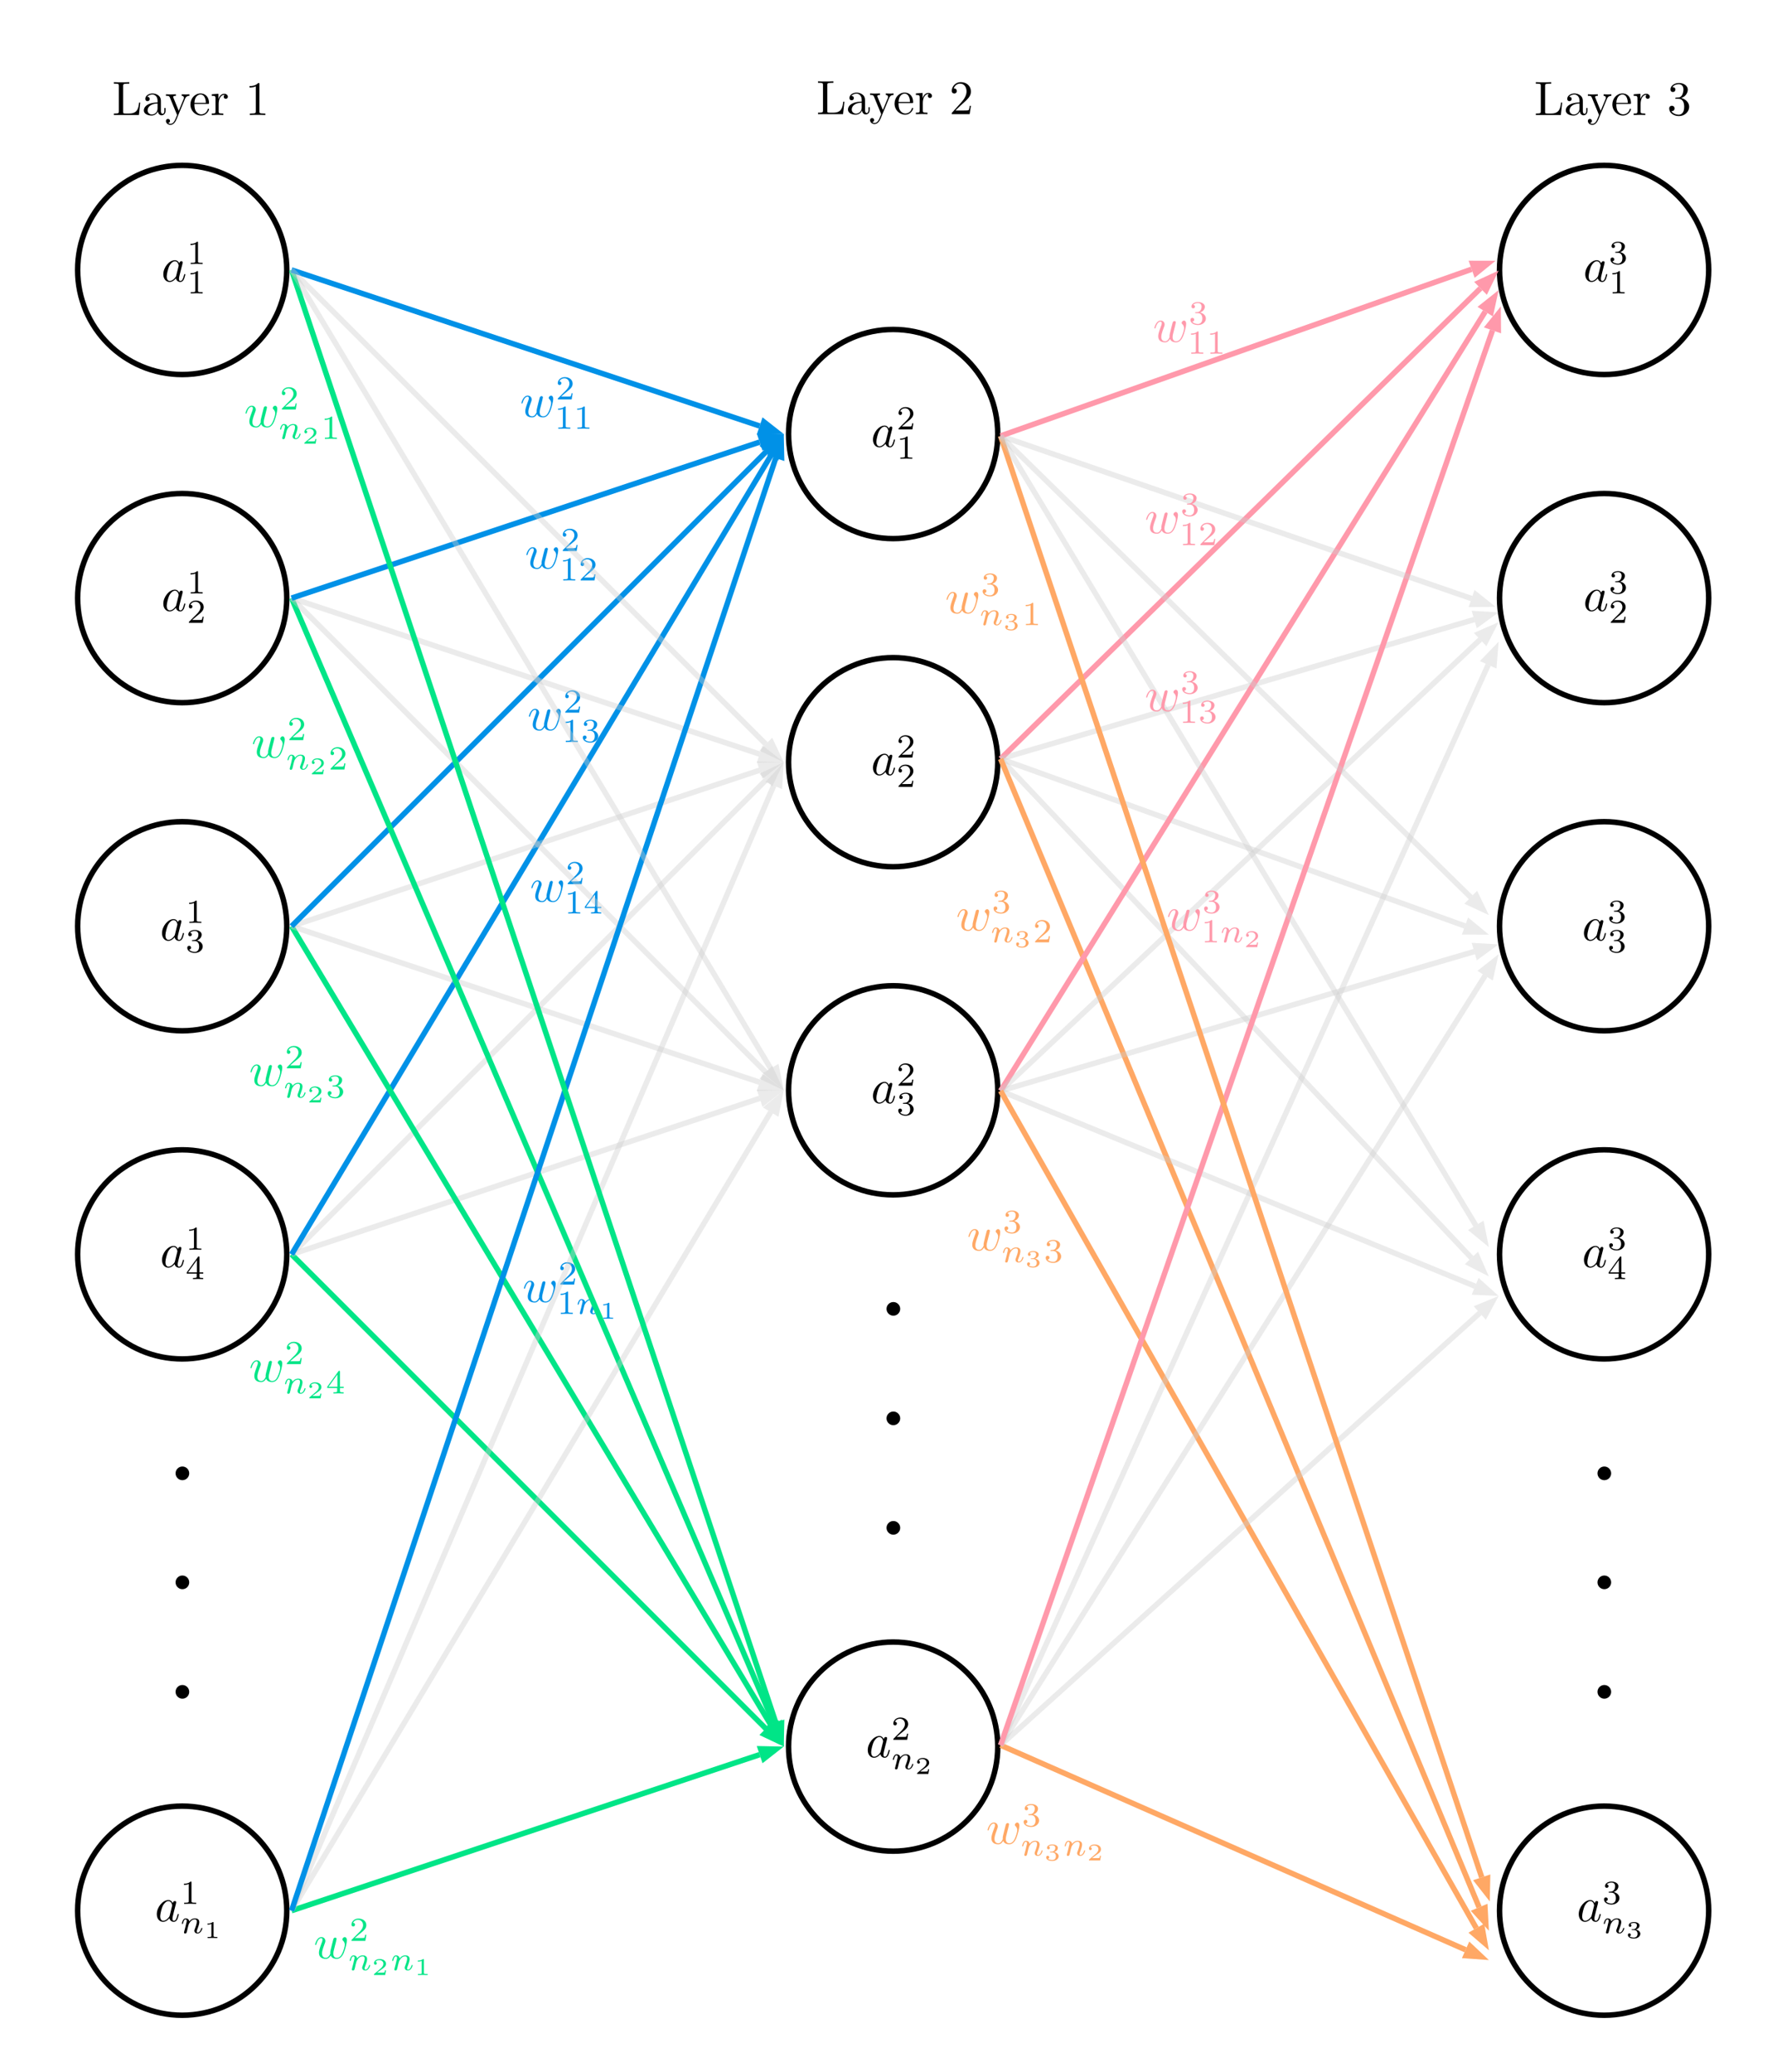 <?xml version="1.0" encoding="UTF-8"?>
<svg xmlns="http://www.w3.org/2000/svg" xmlns:xlink="http://www.w3.org/1999/xlink" width="368.417pt" height="429.548pt" viewBox="0 0 368.417 429.548" version="1.1">
<defs>
<g>
<symbol overflow="visible" id="glyph0-0">
<path style="stroke:none;" d=""/>
</symbol>
<symbol overflow="visible" id="glyph0-1">
<path style="stroke:none;" d="M 5.797 -2.578 L 5.547 -2.578 C 5.438 -1.562 5.297 -0.312 3.547 -0.312 L 2.734 -0.312 C 2.266 -0.312 2.25 -0.375 2.25 -0.703 L 2.25 -6.016 C 2.25 -6.359 2.25 -6.5 3.188 -6.5 L 3.516 -6.5 L 3.516 -6.812 C 3.156 -6.781 2.25 -6.781 1.844 -6.781 C 1.453 -6.781 0.672 -6.781 0.328 -6.812 L 0.328 -6.5 L 0.562 -6.5 C 1.328 -6.5 1.359 -6.391 1.359 -6.031 L 1.359 -0.781 C 1.359 -0.422 1.328 -0.312 0.562 -0.312 L 0.328 -0.312 L 0.328 0 L 5.516 0 Z M 5.797 -2.578 "/>
</symbol>
<symbol overflow="visible" id="glyph0-2">
<path style="stroke:none;" d="M 4.812 -0.891 L 4.812 -1.453 L 4.562 -1.453 L 4.562 -0.891 C 4.562 -0.312 4.312 -0.25 4.203 -0.25 C 3.875 -0.25 3.844 -0.703 3.844 -0.75 L 3.844 -2.734 C 3.844 -3.156 3.844 -3.547 3.484 -3.922 C 3.094 -4.312 2.594 -4.469 2.109 -4.469 C 1.297 -4.469 0.609 -4 0.609 -3.344 C 0.609 -3.047 0.812 -2.875 1.062 -2.875 C 1.344 -2.875 1.531 -3.078 1.531 -3.328 C 1.531 -3.453 1.469 -3.781 1.016 -3.781 C 1.281 -4.141 1.781 -4.25 2.094 -4.25 C 2.578 -4.25 3.156 -3.859 3.156 -2.969 L 3.156 -2.609 C 2.641 -2.578 1.938 -2.547 1.312 -2.25 C 0.562 -1.906 0.312 -1.391 0.312 -0.953 C 0.312 -0.141 1.281 0.109 1.906 0.109 C 2.578 0.109 3.031 -0.297 3.219 -0.75 C 3.266 -0.359 3.531 0.062 4 0.062 C 4.203 0.062 4.812 -0.078 4.812 -0.891 Z M 3.156 -1.391 C 3.156 -0.453 2.438 -0.109 1.984 -0.109 C 1.5 -0.109 1.094 -0.453 1.094 -0.953 C 1.094 -1.5 1.5 -2.328 3.156 -2.391 Z M 3.156 -1.391 "/>
</symbol>
<symbol overflow="visible" id="glyph0-3">
<path style="stroke:none;" d="M 5.062 -3.984 L 5.062 -4.297 C 4.828 -4.281 4.547 -4.266 4.312 -4.266 L 3.453 -4.297 L 3.453 -3.984 C 3.766 -3.984 3.922 -3.812 3.922 -3.562 C 3.922 -3.453 3.906 -3.438 3.859 -3.312 L 2.844 -0.875 L 1.75 -3.547 C 1.703 -3.656 1.688 -3.688 1.688 -3.734 C 1.688 -3.984 2.047 -3.984 2.25 -3.984 L 2.25 -4.297 L 1.156 -4.266 C 0.891 -4.266 0.484 -4.281 0.188 -4.297 L 0.188 -3.984 C 0.672 -3.984 0.859 -3.984 1 -3.641 L 2.5 0 L 2.25 0.594 C 2.031 1.141 1.75 1.828 1.109 1.828 C 1.062 1.828 0.828 1.828 0.641 1.641 C 0.953 1.609 1.031 1.391 1.031 1.219 C 1.031 0.969 0.844 0.812 0.609 0.812 C 0.406 0.812 0.188 0.938 0.188 1.234 C 0.188 1.688 0.609 2.047 1.109 2.047 C 1.734 2.047 2.141 1.469 2.375 0.906 L 4.141 -3.344 C 4.391 -3.984 4.906 -3.984 5.062 -3.984 Z M 5.062 -3.984 "/>
</symbol>
<symbol overflow="visible" id="glyph0-4">
<path style="stroke:none;" d="M 4.141 -1.188 C 4.141 -1.281 4.062 -1.312 4 -1.312 C 3.922 -1.312 3.891 -1.25 3.875 -1.172 C 3.531 -0.141 2.625 -0.141 2.531 -0.141 C 2.031 -0.141 1.641 -0.438 1.406 -0.812 C 1.109 -1.281 1.109 -1.938 1.109 -2.297 L 3.891 -2.297 C 4.109 -2.297 4.141 -2.297 4.141 -2.516 C 4.141 -3.5 3.594 -4.469 2.359 -4.469 C 1.203 -4.469 0.281 -3.438 0.281 -2.188 C 0.281 -0.859 1.328 0.109 2.469 0.109 C 3.688 0.109 4.141 -1 4.141 -1.188 Z M 3.484 -2.516 L 1.109 -2.516 C 1.172 -4 2.016 -4.25 2.359 -4.25 C 3.375 -4.25 3.484 -2.906 3.484 -2.516 Z M 3.484 -2.516 "/>
</symbol>
<symbol overflow="visible" id="glyph0-5">
<path style="stroke:none;" d="M 3.625 -3.797 C 3.625 -4.109 3.312 -4.406 2.891 -4.406 C 2.156 -4.406 1.797 -3.734 1.672 -3.312 L 1.672 -4.406 L 0.281 -4.297 L 0.281 -3.984 C 0.984 -3.984 1.062 -3.922 1.062 -3.422 L 1.062 -0.75 C 1.062 -0.312 0.953 -0.312 0.281 -0.312 L 0.281 0 L 1.422 -0.031 C 1.812 -0.031 2.281 -0.031 2.688 0 L 2.688 -0.312 L 2.469 -0.312 C 1.734 -0.312 1.719 -0.422 1.719 -0.781 L 1.719 -2.312 C 1.719 -3.297 2.141 -4.188 2.891 -4.188 C 2.953 -4.188 2.984 -4.188 3 -4.172 C 2.969 -4.172 2.766 -4.047 2.766 -3.781 C 2.766 -3.516 2.984 -3.359 3.203 -3.359 C 3.375 -3.359 3.625 -3.484 3.625 -3.797 Z M 3.625 -3.797 "/>
</symbol>
<symbol overflow="visible" id="glyph1-0">
<path style="stroke:none;" d=""/>
</symbol>
<symbol overflow="visible" id="glyph1-1">
<path style="stroke:none;" d="M 2.891 -3.516 C 3.703 -3.781 4.281 -4.469 4.281 -5.266 C 4.281 -6.078 3.406 -6.641 2.453 -6.641 C 1.453 -6.641 0.688 -6.047 0.688 -5.281 C 0.688 -4.953 0.906 -4.766 1.203 -4.766 C 1.5 -4.766 1.703 -4.984 1.703 -5.281 C 1.703 -5.766 1.234 -5.766 1.094 -5.766 C 1.391 -6.266 2.047 -6.391 2.406 -6.391 C 2.828 -6.391 3.375 -6.172 3.375 -5.281 C 3.375 -5.156 3.344 -4.578 3.094 -4.141 C 2.797 -3.656 2.453 -3.625 2.203 -3.625 C 2.125 -3.609 1.891 -3.594 1.812 -3.594 C 1.734 -3.578 1.672 -3.562 1.672 -3.469 C 1.672 -3.359 1.734 -3.359 1.906 -3.359 L 2.344 -3.359 C 3.156 -3.359 3.531 -2.688 3.531 -1.703 C 3.531 -0.344 2.844 -0.062 2.406 -0.062 C 1.969 -0.062 1.219 -0.234 0.875 -0.812 C 1.219 -0.766 1.531 -0.984 1.531 -1.359 C 1.531 -1.719 1.266 -1.922 0.984 -1.922 C 0.734 -1.922 0.422 -1.781 0.422 -1.344 C 0.422 -0.438 1.344 0.219 2.438 0.219 C 3.656 0.219 4.562 -0.688 4.562 -1.703 C 4.562 -2.516 3.922 -3.297 2.891 -3.516 Z M 2.891 -3.516 "/>
</symbol>
<symbol overflow="visible" id="glyph1-2">
<path style="stroke:none;" d="M 2.938 -6.375 C 2.938 -6.625 2.938 -6.641 2.703 -6.641 C 2.078 -6 1.203 -6 0.891 -6 L 0.891 -5.688 C 1.094 -5.688 1.672 -5.688 2.188 -5.953 L 2.188 -0.781 C 2.188 -0.422 2.156 -0.312 1.266 -0.312 L 0.953 -0.312 L 0.953 0 C 1.297 -0.031 2.156 -0.031 2.562 -0.031 C 2.953 -0.031 3.828 -0.031 4.172 0 L 4.172 -0.312 L 3.859 -0.312 C 2.953 -0.312 2.938 -0.422 2.938 -0.781 Z M 2.938 -6.375 "/>
</symbol>
<symbol overflow="visible" id="glyph1-3">
<path style="stroke:none;" d="M 1.266 -0.766 L 2.328 -1.797 C 3.875 -3.172 4.469 -3.703 4.469 -4.703 C 4.469 -5.844 3.578 -6.641 2.359 -6.641 C 1.234 -6.641 0.5 -5.719 0.5 -4.828 C 0.5 -4.281 1 -4.281 1.031 -4.281 C 1.203 -4.281 1.547 -4.391 1.547 -4.812 C 1.547 -5.062 1.359 -5.328 1.016 -5.328 C 0.938 -5.328 0.922 -5.328 0.891 -5.312 C 1.109 -5.969 1.656 -6.328 2.234 -6.328 C 3.141 -6.328 3.562 -5.516 3.562 -4.703 C 3.562 -3.906 3.078 -3.125 2.516 -2.5 L 0.609 -0.375 C 0.5 -0.266 0.5 -0.234 0.5 0 L 4.203 0 L 4.469 -1.734 L 4.234 -1.734 C 4.172 -1.438 4.109 -1 4 -0.844 C 3.938 -0.766 3.281 -0.766 3.062 -0.766 Z M 1.266 -0.766 "/>
</symbol>
<symbol overflow="visible" id="glyph2-0">
<path style="stroke:none;" d=""/>
</symbol>
<symbol overflow="visible" id="glyph2-1">
<path style="stroke:none;" d="M 3.719 -3.766 C 3.531 -4.141 3.25 -4.406 2.797 -4.406 C 1.641 -4.406 0.406 -2.938 0.406 -1.484 C 0.406 -0.547 0.953 0.109 1.719 0.109 C 1.922 0.109 2.422 0.062 3.016 -0.641 C 3.094 -0.219 3.453 0.109 3.922 0.109 C 4.281 0.109 4.5 -0.125 4.672 -0.438 C 4.828 -0.797 4.969 -1.406 4.969 -1.422 C 4.969 -1.531 4.875 -1.531 4.844 -1.531 C 4.75 -1.531 4.734 -1.484 4.703 -1.344 C 4.531 -0.703 4.359 -0.109 3.953 -0.109 C 3.672 -0.109 3.656 -0.375 3.656 -0.562 C 3.656 -0.781 3.672 -0.875 3.781 -1.312 C 3.891 -1.719 3.906 -1.828 4 -2.203 L 4.359 -3.594 C 4.422 -3.875 4.422 -3.891 4.422 -3.938 C 4.422 -4.109 4.312 -4.203 4.141 -4.203 C 3.891 -4.203 3.75 -3.984 3.719 -3.766 Z M 3.078 -1.188 C 3.016 -1 3.016 -0.984 2.875 -0.812 C 2.438 -0.266 2.031 -0.109 1.75 -0.109 C 1.25 -0.109 1.109 -0.656 1.109 -1.047 C 1.109 -1.547 1.422 -2.766 1.656 -3.234 C 1.969 -3.812 2.406 -4.188 2.812 -4.188 C 3.453 -4.188 3.594 -3.375 3.594 -3.312 C 3.594 -3.25 3.578 -3.188 3.562 -3.141 Z M 3.078 -1.188 "/>
</symbol>
<symbol overflow="visible" id="glyph2-2">
<path style="stroke:none;" d="M 4.609 -3.375 C 4.656 -3.594 4.75 -3.969 4.75 -4.031 C 4.75 -4.203 4.609 -4.297 4.469 -4.297 C 4.344 -4.297 4.172 -4.219 4.094 -4.016 C 4.062 -3.953 3.594 -2.047 3.531 -1.781 C 3.453 -1.484 3.438 -1.312 3.438 -1.125 C 3.438 -1.016 3.438 -1 3.453 -0.953 C 3.219 -0.422 2.922 -0.109 2.531 -0.109 C 1.734 -0.109 1.734 -0.844 1.734 -1.016 C 1.734 -1.328 1.781 -1.719 2.25 -2.953 C 2.359 -3.25 2.422 -3.391 2.422 -3.594 C 2.422 -4.031 2.094 -4.406 1.609 -4.406 C 0.656 -4.406 0.297 -2.953 0.297 -2.875 C 0.297 -2.766 0.391 -2.766 0.406 -2.766 C 0.516 -2.766 0.516 -2.797 0.562 -2.953 C 0.844 -3.875 1.219 -4.188 1.578 -4.188 C 1.672 -4.188 1.828 -4.172 1.828 -3.859 C 1.828 -3.609 1.719 -3.328 1.641 -3.156 C 1.203 -1.984 1.094 -1.531 1.094 -1.141 C 1.094 -0.234 1.75 0.109 2.5 0.109 C 2.672 0.109 3.141 0.109 3.531 -0.594 C 3.797 0.047 4.484 0.109 4.781 0.109 C 5.531 0.109 5.969 -0.516 6.234 -1.109 C 6.562 -1.891 6.891 -3.234 6.891 -3.703 C 6.891 -4.25 6.625 -4.406 6.453 -4.406 C 6.203 -4.406 5.953 -4.141 5.953 -3.922 C 5.953 -3.797 6.016 -3.734 6.094 -3.656 C 6.203 -3.547 6.453 -3.297 6.453 -2.812 C 6.453 -2.469 6.172 -1.5 5.906 -0.984 C 5.656 -0.453 5.297 -0.109 4.812 -0.109 C 4.344 -0.109 4.078 -0.406 4.078 -0.984 C 4.078 -1.25 4.141 -1.562 4.188 -1.703 Z M 4.609 -3.375 "/>
</symbol>
<symbol overflow="visible" id="glyph3-0">
<path style="stroke:none;" d=""/>
</symbol>
<symbol overflow="visible" id="glyph3-1">
<path style="stroke:none;" d="M 1.906 -2.328 C 2.453 -2.328 2.844 -1.953 2.844 -1.203 C 2.844 -0.344 2.328 -0.078 1.938 -0.078 C 1.656 -0.078 1.031 -0.156 0.75 -0.578 C 1.078 -0.578 1.156 -0.812 1.156 -0.969 C 1.156 -1.188 0.984 -1.344 0.766 -1.344 C 0.578 -1.344 0.375 -1.219 0.375 -0.938 C 0.375 -0.281 1.094 0.141 1.938 0.141 C 2.906 0.141 3.578 -0.516 3.578 -1.203 C 3.578 -1.75 3.141 -2.297 2.375 -2.453 C 3.094 -2.719 3.359 -3.234 3.359 -3.672 C 3.359 -4.219 2.734 -4.625 1.953 -4.625 C 1.188 -4.625 0.594 -4.25 0.594 -3.688 C 0.594 -3.453 0.75 -3.328 0.953 -3.328 C 1.172 -3.328 1.312 -3.484 1.312 -3.672 C 1.312 -3.875 1.172 -4.031 0.953 -4.047 C 1.203 -4.344 1.672 -4.422 1.938 -4.422 C 2.25 -4.422 2.688 -4.266 2.688 -3.672 C 2.688 -3.375 2.594 -3.047 2.406 -2.844 C 2.188 -2.578 1.984 -2.562 1.641 -2.531 C 1.469 -2.516 1.453 -2.516 1.422 -2.516 C 1.406 -2.516 1.344 -2.5 1.344 -2.422 C 1.344 -2.328 1.406 -2.328 1.531 -2.328 Z M 1.906 -2.328 "/>
</symbol>
<symbol overflow="visible" id="glyph3-2">
<path style="stroke:none;" d="M 3.688 -1.141 L 3.688 -1.391 L 2.906 -1.391 L 2.906 -4.5 C 2.906 -4.641 2.906 -4.703 2.766 -4.703 C 2.672 -4.703 2.641 -4.703 2.578 -4.594 L 0.266 -1.391 L 0.266 -1.141 L 2.328 -1.141 L 2.328 -0.578 C 2.328 -0.328 2.328 -0.25 1.75 -0.25 L 1.562 -0.25 L 1.562 0 C 1.922 -0.016 2.359 -0.031 2.609 -0.031 C 2.875 -0.031 3.312 -0.016 3.672 0 L 3.672 -0.25 L 3.484 -0.25 C 2.906 -0.25 2.906 -0.328 2.906 -0.578 L 2.906 -1.141 Z M 2.375 -3.938 L 2.375 -1.391 L 0.531 -1.391 Z M 2.375 -3.938 "/>
</symbol>
<symbol overflow="visible" id="glyph3-3">
<path style="stroke:none;" d="M 3.516 -1.266 L 3.281 -1.266 C 3.266 -1.109 3.188 -0.703 3.094 -0.641 C 3.047 -0.594 2.516 -0.594 2.406 -0.594 L 1.125 -0.594 C 1.859 -1.234 2.109 -1.438 2.516 -1.766 C 3.031 -2.172 3.516 -2.609 3.516 -3.266 C 3.516 -4.109 2.781 -4.625 1.891 -4.625 C 1.031 -4.625 0.438 -4.016 0.438 -3.375 C 0.438 -3.031 0.734 -2.984 0.812 -2.984 C 0.969 -2.984 1.172 -3.109 1.172 -3.359 C 1.172 -3.484 1.125 -3.734 0.766 -3.734 C 0.984 -4.219 1.453 -4.375 1.781 -4.375 C 2.484 -4.375 2.844 -3.828 2.844 -3.266 C 2.844 -2.656 2.406 -2.188 2.188 -1.938 L 0.516 -0.266 C 0.438 -0.203 0.438 -0.188 0.438 0 L 3.312 0 Z M 3.516 -1.266 "/>
</symbol>
<symbol overflow="visible" id="glyph3-4">
<path style="stroke:none;" d="M 2.328 -4.438 C 2.328 -4.625 2.328 -4.625 2.125 -4.625 C 1.672 -4.188 1.047 -4.188 0.766 -4.188 L 0.766 -3.938 C 0.922 -3.938 1.391 -3.938 1.766 -4.125 L 1.766 -0.578 C 1.766 -0.344 1.766 -0.25 1.078 -0.25 L 0.812 -0.25 L 0.812 0 C 0.938 0 1.797 -0.031 2.047 -0.031 C 2.266 -0.031 3.141 0 3.297 0 L 3.297 -0.25 L 3.031 -0.25 C 2.328 -0.25 2.328 -0.344 2.328 -0.578 Z M 2.328 -4.438 "/>
</symbol>
<symbol overflow="visible" id="glyph4-0">
<path style="stroke:none;" d=""/>
</symbol>
<symbol overflow="visible" id="glyph4-1">
<path style="stroke:none;" d="M 0.844 -0.438 C 0.828 -0.344 0.781 -0.172 0.781 -0.156 C 0.781 0 0.906 0.062 1.016 0.062 C 1.141 0.062 1.25 -0.016 1.297 -0.078 C 1.328 -0.141 1.375 -0.375 1.422 -0.516 C 1.453 -0.641 1.531 -0.969 1.562 -1.141 C 1.609 -1.297 1.656 -1.453 1.688 -1.609 C 1.766 -1.891 1.781 -1.953 1.984 -2.234 C 2.172 -2.516 2.5 -2.875 3.031 -2.875 C 3.422 -2.875 3.438 -2.516 3.438 -2.391 C 3.438 -1.969 3.141 -1.203 3.031 -0.906 C 2.953 -0.703 2.922 -0.641 2.922 -0.531 C 2.922 -0.156 3.219 0.062 3.578 0.062 C 4.281 0.062 4.578 -0.891 4.578 -1 C 4.578 -1.094 4.5 -1.094 4.469 -1.094 C 4.375 -1.094 4.375 -1.047 4.344 -0.969 C 4.188 -0.406 3.875 -0.125 3.609 -0.125 C 3.453 -0.125 3.422 -0.219 3.422 -0.375 C 3.422 -0.531 3.469 -0.625 3.594 -0.938 C 3.672 -1.156 3.953 -1.891 3.953 -2.281 C 3.953 -2.953 3.422 -3.078 3.047 -3.078 C 2.469 -3.078 2.078 -2.719 1.875 -2.438 C 1.828 -2.922 1.422 -3.078 1.125 -3.078 C 0.828 -3.078 0.672 -2.859 0.578 -2.703 C 0.422 -2.438 0.328 -2.047 0.328 -2 C 0.328 -1.922 0.422 -1.922 0.453 -1.922 C 0.547 -1.922 0.547 -1.938 0.594 -2.125 C 0.703 -2.531 0.844 -2.875 1.109 -2.875 C 1.297 -2.875 1.344 -2.719 1.344 -2.531 C 1.344 -2.406 1.281 -2.141 1.219 -1.953 C 1.172 -1.766 1.109 -1.484 1.078 -1.328 Z M 0.844 -0.438 "/>
</symbol>
<symbol overflow="visible" id="glyph5-0">
<path style="stroke:none;" d=""/>
</symbol>
<symbol overflow="visible" id="glyph5-1">
<path style="stroke:none;" d="M 1.641 -1.656 C 2.109 -1.656 2.406 -1.359 2.406 -0.875 C 2.406 -0.359 2.094 -0.094 1.656 -0.094 C 1.594 -0.094 1 -0.094 0.75 -0.359 C 0.953 -0.391 1.016 -0.531 1.016 -0.656 C 1.016 -0.844 0.875 -0.969 0.703 -0.969 C 0.547 -0.969 0.406 -0.859 0.406 -0.641 C 0.406 -0.125 0.984 0.109 1.672 0.109 C 2.484 0.109 2.984 -0.391 2.984 -0.875 C 2.984 -1.281 2.625 -1.625 2.062 -1.75 C 2.656 -1.953 2.812 -2.328 2.812 -2.609 C 2.812 -3.016 2.312 -3.312 1.688 -3.312 C 1.062 -3.312 0.578 -3.062 0.578 -2.609 C 0.578 -2.375 0.766 -2.312 0.859 -2.312 C 1 -2.312 1.141 -2.422 1.141 -2.609 C 1.141 -2.719 1.078 -2.859 0.906 -2.891 C 1.109 -3.109 1.562 -3.125 1.672 -3.125 C 2.031 -3.125 2.281 -2.953 2.281 -2.609 C 2.281 -2.312 2.094 -1.859 1.578 -1.828 C 1.438 -1.828 1.422 -1.828 1.281 -1.812 C 1.234 -1.812 1.172 -1.812 1.172 -1.734 C 1.172 -1.656 1.219 -1.656 1.312 -1.656 Z M 1.641 -1.656 "/>
</symbol>
<symbol overflow="visible" id="glyph5-2">
<path style="stroke:none;" d="M 1.984 -3.172 C 1.984 -3.312 1.969 -3.312 1.797 -3.312 C 1.453 -3 0.891 -3 0.797 -3 L 0.719 -3 L 0.719 -2.781 L 0.797 -2.781 C 0.906 -2.781 1.234 -2.797 1.531 -2.922 L 1.531 -0.422 C 1.531 -0.281 1.531 -0.219 1 -0.219 L 0.75 -0.219 L 0.75 0 C 1.016 -0.016 1.469 -0.016 1.75 -0.016 C 2.047 -0.016 2.484 -0.016 2.766 0 L 2.766 -0.219 L 2.516 -0.219 C 1.984 -0.219 1.984 -0.281 1.984 -0.422 Z M 1.984 -3.172 "/>
</symbol>
<symbol overflow="visible" id="glyph5-3">
<path style="stroke:none;" d="M 2.938 -0.969 L 2.719 -0.969 C 2.719 -0.875 2.656 -0.562 2.578 -0.516 C 2.547 -0.484 2.125 -0.484 2.047 -0.484 L 1.078 -0.484 C 1.406 -0.719 1.766 -1 2.062 -1.203 C 2.516 -1.516 2.938 -1.797 2.938 -2.328 C 2.938 -2.969 2.328 -3.312 1.625 -3.312 C 0.953 -3.312 0.453 -2.938 0.453 -2.438 C 0.453 -2.188 0.672 -2.141 0.75 -2.141 C 0.875 -2.141 1.031 -2.234 1.031 -2.438 C 1.031 -2.609 0.906 -2.719 0.75 -2.719 C 0.891 -2.953 1.188 -3.094 1.516 -3.094 C 2 -3.094 2.406 -2.812 2.406 -2.328 C 2.406 -1.906 2.109 -1.578 1.734 -1.266 L 0.516 -0.234 C 0.469 -0.188 0.453 -0.188 0.453 -0.156 L 0.453 0 L 2.766 0 Z M 2.938 -0.969 "/>
</symbol>
<symbol overflow="visible" id="glyph6-0">
<path style="stroke:none;" d="M 1.418 0 C 1.418 -0.781 0.781 -1.418 0 -1.418 C -0.781 -1.418 -1.418 -0.781 -1.418 0 C -1.418 0.781 -0.781 1.418 0 1.418 C 0.781 1.418 1.418 0.781 1.418 0 "/>
</symbol>
<symbol overflow="visible" id="glyph7-0">
<path style="stroke:none;" d="M 1.418 0 C 1.418 -0.781 0.781 -1.418 0 -1.418 C -0.781 -1.418 -1.418 -0.781 -1.418 0 C -1.418 0.781 -0.781 1.418 0 1.418 C 0.781 1.418 1.418 0.781 1.418 0 "/>
</symbol>
<symbol overflow="visible" id="glyph8-0">
<path style="stroke:none;" d="M 1.418 0 C 1.418 -0.781 0.781 -1.418 0 -1.418 C -0.781 -1.418 -1.418 -0.781 -1.418 0 C -1.418 0.781 -0.781 1.418 0 1.418 C 0.781 1.418 1.418 0.781 1.418 0 "/>
</symbol>
</g>
<clipPath id="clip1">
  <path d="M 294 358 L 368.418 358 L 368.418 429.547 L 294 429.547 Z M 294 358 "/>
</clipPath>
<clipPath id="clip2">
  <path d="M 294 222 L 368.418 222 L 368.418 298 L 294 298 Z M 294 222 "/>
</clipPath>
<clipPath id="clip3">
  <path d="M 294 154 L 368.418 154 L 368.418 230 L 294 230 Z M 294 154 "/>
</clipPath>
<clipPath id="clip4">
  <path d="M 294 86 L 368.418 86 L 368.418 162 L 294 162 Z M 294 86 "/>
</clipPath>
<clipPath id="clip5">
  <path d="M 294 18 L 368.418 18 L 368.418 94 L 294 94 Z M 294 18 "/>
</clipPath>
<clipPath id="clip6">
  <path d="M 0 358 L 76 358 L 76 429.547 L 0 429.547 Z M 0 358 "/>
</clipPath>
</defs>
<g id="surface1">
<g style="fill:rgb(0%,0%,0%);fill-opacity:1;">
  <use xlink:href="#glyph0-1" x="318.088" y="23.847"/>
  <use xlink:href="#glyph0-2" x="324.315" y="23.847"/>
</g>
<g style="fill:rgb(0%,0%,0%);fill-opacity:1;">
  <use xlink:href="#glyph0-3" x="329.017" y="23.847"/>
</g>
<g style="fill:rgb(0%,0%,0%);fill-opacity:1;">
  <use xlink:href="#glyph0-4" x="333.998" y="23.847"/>
  <use xlink:href="#glyph0-5" x="338.422" y="23.847"/>
</g>
<g style="fill:rgb(0%,0%,0%);fill-opacity:1;">
  <use xlink:href="#glyph1-1" x="345.645" y="23.847"/>
</g>
<g style="fill:rgb(0%,0%,0%);fill-opacity:1;">
  <use xlink:href="#glyph2-1" x="326.907" y="398.336"/>
</g>
<g style="fill:rgb(0%,0%,0%);fill-opacity:1;">
  <use xlink:href="#glyph3-1" x="332.173" y="394.72"/>
</g>
<g style="fill:rgb(0%,0%,0%);fill-opacity:1;">
  <use xlink:href="#glyph4-1" x="332.173" y="400.799"/>
</g>
<g style="fill:rgb(0%,0%,0%);fill-opacity:1;">
  <use xlink:href="#glyph5-1" x="337.098" y="401.795"/>
</g>
<g style="fill:rgb(0%,0%,0%);fill-opacity:1;">
  <use xlink:href="#glyph2-1" x="327.987" y="262.719"/>
</g>
<g style="fill:rgb(0%,0%,0%);fill-opacity:1;">
  <use xlink:href="#glyph3-1" x="333.253" y="259.104"/>
</g>
<g style="fill:rgb(0%,0%,0%);fill-opacity:1;">
  <use xlink:href="#glyph3-2" x="333.253" y="265.192"/>
</g>
<g style="fill:rgb(0%,0%,0%);fill-opacity:1;">
  <use xlink:href="#glyph2-1" x="327.987" y="194.958"/>
</g>
<g style="fill:rgb(0%,0%,0%);fill-opacity:1;">
  <use xlink:href="#glyph3-1" x="333.253" y="191.343"/>
</g>
<g style="fill:rgb(0%,0%,0%);fill-opacity:1;">
  <use xlink:href="#glyph3-1" x="333.253" y="197.431"/>
</g>
<g style="fill:rgb(0%,0%,0%);fill-opacity:1;">
  <use xlink:href="#glyph2-1" x="328.257" y="126.656"/>
</g>
<g style="fill:rgb(0%,0%,0%);fill-opacity:1;">
  <use xlink:href="#glyph3-1" x="333.523" y="123.041"/>
</g>
<g style="fill:rgb(0%,0%,0%);fill-opacity:1;">
  <use xlink:href="#glyph3-3" x="333.523" y="129.129"/>
</g>
<g style="fill:rgb(0%,0%,0%);fill-opacity:1;">
  <use xlink:href="#glyph2-1" x="328.257" y="58.354"/>
</g>
<g style="fill:rgb(0%,0%,0%);fill-opacity:1;">
  <use xlink:href="#glyph3-1" x="333.523" y="54.739"/>
</g>
<g style="fill:rgb(0%,0%,0%);fill-opacity:1;">
  <use xlink:href="#glyph3-4" x="333.523" y="60.827"/>
</g>
<g clip-path="url(#clip1)" clip-rule="nonzero">
<path style="fill:none;stroke-width:11.337;stroke-linecap:butt;stroke-linejoin:miter;stroke:rgb(0%,0%,0%);stroke-opacity:1;stroke-miterlimit:10;" d="M 4911.918 2882.84 C 4911.918 3002.567 4814.848 3099.637 4695.082 3099.637 C 4575.356 3099.637 4478.285 3002.567 4478.285 2882.84 C 4478.285 2763.113 4575.356 2666.043 4695.082 2666.043 C 4814.848 2666.043 4911.918 2763.113 4911.918 2882.84 Z M 4911.918 2882.84 " transform="matrix(0.1,0,0,-0.1,-136.934,684.409)"/>
</g>
<g style="fill:rgb(0%,0%,0%);fill-opacity:1;">
  <use xlink:href="#glyph6-0" x="332.616" y="350.759"/>
</g>
<g style="fill:rgb(0%,0%,0%);fill-opacity:1;">
  <use xlink:href="#glyph6-0" x="332.616" y="328.059"/>
</g>
<g style="fill:rgb(0%,0%,0%);fill-opacity:1;">
  <use xlink:href="#glyph6-0" x="332.616" y="305.459"/>
</g>
<g clip-path="url(#clip2)" clip-rule="nonzero">
<path style="fill:none;stroke-width:11.337;stroke-linecap:butt;stroke-linejoin:miter;stroke:rgb(0%,0%,0%);stroke-opacity:1;stroke-miterlimit:10;" d="M 4911.918 4243.465 C 4911.918 4363.192 4814.848 4460.262 4695.082 4460.262 C 4575.356 4460.262 4478.285 4363.192 4478.285 4243.465 C 4478.285 4123.738 4575.356 4026.668 4695.082 4026.668 C 4814.848 4026.668 4911.918 4123.738 4911.918 4243.465 Z M 4911.918 4243.465 " transform="matrix(0.1,0,0,-0.1,-136.934,684.409)"/>
</g>
<g clip-path="url(#clip3)" clip-rule="nonzero">
<path style="fill:none;stroke-width:11.337;stroke-linecap:butt;stroke-linejoin:miter;stroke:rgb(0%,0%,0%);stroke-opacity:1;stroke-miterlimit:10;" d="M 4911.918 4923.778 C 4911.918 5043.504 4814.848 5140.574 4695.082 5140.574 C 4575.356 5140.574 4478.285 5043.504 4478.285 4923.778 C 4478.285 4804.051 4575.356 4706.981 4695.082 4706.981 C 4814.848 4706.981 4911.918 4804.051 4911.918 4923.778 Z M 4911.918 4923.778 " transform="matrix(0.1,0,0,-0.1,-136.934,684.409)"/>
</g>
<g clip-path="url(#clip4)" clip-rule="nonzero">
<path style="fill:none;stroke-width:11.337;stroke-linecap:butt;stroke-linejoin:miter;stroke:rgb(0%,0%,0%);stroke-opacity:1;stroke-miterlimit:10;" d="M 4911.918 5604.09 C 4911.918 5723.856 4814.848 5820.926 4695.082 5820.926 C 4575.356 5820.926 4478.285 5723.856 4478.285 5604.09 C 4478.285 5484.363 4575.356 5387.293 4695.082 5387.293 C 4814.848 5387.293 4911.918 5484.363 4911.918 5604.09 Z M 4911.918 5604.09 " transform="matrix(0.1,0,0,-0.1,-136.934,684.409)"/>
</g>
<g clip-path="url(#clip5)" clip-rule="nonzero">
<path style="fill:none;stroke-width:11.337;stroke-linecap:butt;stroke-linejoin:miter;stroke:rgb(0%,0%,0%);stroke-opacity:1;stroke-miterlimit:10;" d="M 4911.918 6284.403 C 4911.918 6404.168 4814.848 6501.238 4695.082 6501.238 C 4575.356 6501.238 4478.285 6404.168 4478.285 6284.403 C 4478.285 6164.676 4575.356 6067.606 4695.082 6067.606 C 4814.848 6067.606 4911.918 6164.676 4911.918 6284.403 Z M 4911.918 6284.403 " transform="matrix(0.1,0,0,-0.1,-136.934,684.409)"/>
</g>
<g style="fill:rgb(0%,0%,0%);fill-opacity:1;">
  <use xlink:href="#glyph0-1" x="23.285" y="23.847"/>
  <use xlink:href="#glyph0-2" x="29.512" y="23.847"/>
</g>
<g style="fill:rgb(0%,0%,0%);fill-opacity:1;">
  <use xlink:href="#glyph0-3" x="34.214" y="23.847"/>
</g>
<g style="fill:rgb(0%,0%,0%);fill-opacity:1;">
  <use xlink:href="#glyph0-4" x="39.195" y="23.847"/>
  <use xlink:href="#glyph0-5" x="43.619" y="23.847"/>
</g>
<g style="fill:rgb(0%,0%,0%);fill-opacity:1;">
  <use xlink:href="#glyph1-2" x="50.842" y="23.847"/>
</g>
<g style="fill:rgb(0%,0%,0%);fill-opacity:1;">
  <use xlink:href="#glyph2-1" x="32.104" y="398.336"/>
</g>
<g style="fill:rgb(0%,0%,0%);fill-opacity:1;">
  <use xlink:href="#glyph3-4" x="37.37" y="394.72"/>
</g>
<g style="fill:rgb(0%,0%,0%);fill-opacity:1;">
  <use xlink:href="#glyph4-1" x="37.37" y="400.799"/>
</g>
<g style="fill:rgb(0%,0%,0%);fill-opacity:1;">
  <use xlink:href="#glyph5-2" x="42.295" y="401.795"/>
</g>
<g style="fill:rgb(0%,0%,0%);fill-opacity:1;">
  <use xlink:href="#glyph2-1" x="33.184" y="262.719"/>
</g>
<g style="fill:rgb(0%,0%,0%);fill-opacity:1;">
  <use xlink:href="#glyph3-4" x="38.45" y="259.104"/>
</g>
<g style="fill:rgb(0%,0%,0%);fill-opacity:1;">
  <use xlink:href="#glyph3-2" x="38.45" y="265.192"/>
</g>
<g style="fill:rgb(0%,0%,0%);fill-opacity:1;">
  <use xlink:href="#glyph2-1" x="33.184" y="194.958"/>
</g>
<g style="fill:rgb(0%,0%,0%);fill-opacity:1;">
  <use xlink:href="#glyph3-4" x="38.45" y="191.343"/>
</g>
<g style="fill:rgb(0%,0%,0%);fill-opacity:1;">
  <use xlink:href="#glyph3-1" x="38.45" y="197.431"/>
</g>
<g style="fill:rgb(0%,0%,0%);fill-opacity:1;">
  <use xlink:href="#glyph2-1" x="33.454" y="126.656"/>
</g>
<g style="fill:rgb(0%,0%,0%);fill-opacity:1;">
  <use xlink:href="#glyph3-4" x="38.72" y="123.041"/>
</g>
<g style="fill:rgb(0%,0%,0%);fill-opacity:1;">
  <use xlink:href="#glyph3-3" x="38.72" y="129.129"/>
</g>
<g style="fill:rgb(0%,0%,0%);fill-opacity:1;">
  <use xlink:href="#glyph2-1" x="33.454" y="58.354"/>
</g>
<g style="fill:rgb(0%,0%,0%);fill-opacity:1;">
  <use xlink:href="#glyph3-4" x="38.72" y="54.739"/>
</g>
<g style="fill:rgb(0%,0%,0%);fill-opacity:1;">
  <use xlink:href="#glyph3-4" x="38.72" y="60.827"/>
</g>
<g clip-path="url(#clip6)" clip-rule="nonzero">
<path style="fill:none;stroke-width:11.337;stroke-linecap:butt;stroke-linejoin:miter;stroke:rgb(0%,0%,0%);stroke-opacity:1;stroke-miterlimit:10;" d="M 1963.871 2882.84 C 1963.871 3002.567 1866.801 3099.637 1747.074 3099.637 C 1627.348 3099.637 1530.277 3002.567 1530.277 2882.84 C 1530.277 2763.113 1627.348 2666.043 1747.074 2666.043 C 1866.801 2666.043 1963.871 2763.113 1963.871 2882.84 Z M 1963.871 2882.84 " transform="matrix(0.1,0,0,-0.1,-136.934,684.409)"/>
</g>
<g style="fill:rgb(0%,0%,0%);fill-opacity:1;">
  <use xlink:href="#glyph7-0" x="37.816" y="350.759"/>
</g>
<g style="fill:rgb(0%,0%,0%);fill-opacity:1;">
  <use xlink:href="#glyph7-0" x="37.816" y="328.059"/>
</g>
<g style="fill:rgb(0%,0%,0%);fill-opacity:1;">
  <use xlink:href="#glyph7-0" x="37.816" y="305.459"/>
</g>
<path style="fill:none;stroke-width:11.337;stroke-linecap:butt;stroke-linejoin:miter;stroke:rgb(0%,0%,0%);stroke-opacity:1;stroke-miterlimit:10;" d="M 1963.871 4243.465 C 1963.871 4363.192 1866.801 4460.262 1747.074 4460.262 C 1627.348 4460.262 1530.277 4363.192 1530.277 4243.465 C 1530.277 4123.738 1627.348 4026.668 1747.074 4026.668 C 1866.801 4026.668 1963.871 4123.738 1963.871 4243.465 Z M 1963.871 4243.465 " transform="matrix(0.1,0,0,-0.1,-136.934,684.409)"/>
<path style="fill:none;stroke-width:11.337;stroke-linecap:butt;stroke-linejoin:miter;stroke:rgb(0%,0%,0%);stroke-opacity:1;stroke-miterlimit:10;" d="M 1963.871 4923.778 C 1963.871 5043.504 1866.801 5140.574 1747.074 5140.574 C 1627.348 5140.574 1530.277 5043.504 1530.277 4923.778 C 1530.277 4804.051 1627.348 4706.981 1747.074 4706.981 C 1866.801 4706.981 1963.871 4804.051 1963.871 4923.778 Z M 1963.871 4923.778 " transform="matrix(0.1,0,0,-0.1,-136.934,684.409)"/>
<path style="fill:none;stroke-width:11.337;stroke-linecap:butt;stroke-linejoin:miter;stroke:rgb(0%,0%,0%);stroke-opacity:1;stroke-miterlimit:10;" d="M 1963.871 5604.09 C 1963.871 5723.856 1866.801 5820.926 1747.074 5820.926 C 1627.348 5820.926 1530.277 5723.856 1530.277 5604.09 C 1530.277 5484.363 1627.348 5387.293 1747.074 5387.293 C 1866.801 5387.293 1963.871 5484.363 1963.871 5604.09 Z M 1963.871 5604.09 " transform="matrix(0.1,0,0,-0.1,-136.934,684.409)"/>
<path style="fill:none;stroke-width:11.337;stroke-linecap:butt;stroke-linejoin:miter;stroke:rgb(0%,0%,0%);stroke-opacity:1;stroke-miterlimit:10;" d="M 1963.871 6284.403 C 1963.871 6404.168 1866.801 6501.238 1747.074 6501.238 C 1627.348 6501.238 1530.277 6404.168 1530.277 6284.403 C 1530.277 6164.676 1627.348 6067.606 1747.074 6067.606 C 1866.801 6067.606 1963.871 6164.676 1963.871 6284.403 Z M 1963.871 6284.403 " transform="matrix(0.1,0,0,-0.1,-136.934,684.409)"/>
<g style="fill:rgb(0%,0%,0%);fill-opacity:1;">
  <use xlink:href="#glyph0-1" x="169.269" y="23.672"/>
  <use xlink:href="#glyph0-2" x="175.496" y="23.672"/>
</g>
<g style="fill:rgb(0%,0%,0%);fill-opacity:1;">
  <use xlink:href="#glyph0-3" x="180.198" y="23.672"/>
</g>
<g style="fill:rgb(0%,0%,0%);fill-opacity:1;">
  <use xlink:href="#glyph0-4" x="185.179" y="23.672"/>
  <use xlink:href="#glyph0-5" x="189.603" y="23.672"/>
</g>
<g style="fill:rgb(0%,0%,0%);fill-opacity:1;">
  <use xlink:href="#glyph1-3" x="196.826" y="23.672"/>
</g>
<g style="fill:rgb(0%,0%,0%);fill-opacity:1;">
  <use xlink:href="#glyph2-1" x="179.505" y="364.32"/>
</g>
<g style="fill:rgb(0%,0%,0%);fill-opacity:1;">
  <use xlink:href="#glyph3-3" x="184.771" y="360.704"/>
</g>
<g style="fill:rgb(0%,0%,0%);fill-opacity:1;">
  <use xlink:href="#glyph4-1" x="184.771" y="366.783"/>
</g>
<g style="fill:rgb(0%,0%,0%);fill-opacity:1;">
  <use xlink:href="#glyph5-3" x="189.696" y="367.779"/>
</g>
<g style="fill:rgb(0%,0%,0%);fill-opacity:1;">
  <use xlink:href="#glyph2-1" x="180.585" y="228.703"/>
</g>
<g style="fill:rgb(0%,0%,0%);fill-opacity:1;">
  <use xlink:href="#glyph3-3" x="185.851" y="225.088"/>
</g>
<g style="fill:rgb(0%,0%,0%);fill-opacity:1;">
  <use xlink:href="#glyph3-1" x="185.851" y="231.176"/>
</g>
<g style="fill:rgb(0%,0%,0%);fill-opacity:1;">
  <use xlink:href="#glyph2-1" x="180.585" y="160.672"/>
</g>
<g style="fill:rgb(0%,0%,0%);fill-opacity:1;">
  <use xlink:href="#glyph3-3" x="185.851" y="157.057"/>
</g>
<g style="fill:rgb(0%,0%,0%);fill-opacity:1;">
  <use xlink:href="#glyph3-3" x="185.851" y="163.145"/>
</g>
<g style="fill:rgb(0%,0%,0%);fill-opacity:1;">
  <use xlink:href="#glyph2-1" x="180.585" y="92.64"/>
</g>
<g style="fill:rgb(0%,0%,0%);fill-opacity:1;">
  <use xlink:href="#glyph3-3" x="185.851" y="89.025"/>
</g>
<g style="fill:rgb(0%,0%,0%);fill-opacity:1;">
  <use xlink:href="#glyph3-4" x="185.851" y="95.113"/>
</g>
<path style="fill:none;stroke-width:11.337;stroke-linecap:butt;stroke-linejoin:miter;stroke:rgb(0%,0%,0%);stroke-opacity:1;stroke-miterlimit:10;" d="M 3437.895 3222.996 C 3437.895 3342.723 3340.824 3439.793 3221.098 3439.793 C 3101.332 3439.793 3004.262 3342.723 3004.262 3222.996 C 3004.262 3103.231 3101.332 3006.199 3221.098 3006.199 C 3340.824 3006.199 3437.895 3103.231 3437.895 3222.996 Z M 3437.895 3222.996 " transform="matrix(0.1,0,0,-0.1,-136.934,684.409)"/>
<g style="fill:rgb(0%,0%,0%);fill-opacity:1;">
  <use xlink:href="#glyph8-0" x="185.216" y="316.759"/>
</g>
<g style="fill:rgb(0%,0%,0%);fill-opacity:1;">
  <use xlink:href="#glyph8-0" x="185.216" y="294.059"/>
</g>
<g style="fill:rgb(0%,0%,0%);fill-opacity:1;">
  <use xlink:href="#glyph8-0" x="185.216" y="271.359"/>
</g>
<path style="fill:none;stroke-width:11.337;stroke-linecap:butt;stroke-linejoin:miter;stroke:rgb(0%,0%,0%);stroke-opacity:1;stroke-miterlimit:10;" d="M 3437.895 4583.621 C 3437.895 4703.348 3340.824 4800.418 3221.098 4800.418 C 3101.332 4800.418 3004.262 4703.348 3004.262 4583.621 C 3004.262 4463.895 3101.332 4366.824 3221.098 4366.824 C 3340.824 4366.824 3437.895 4463.895 3437.895 4583.621 Z M 3437.895 4583.621 " transform="matrix(0.1,0,0,-0.1,-136.934,684.409)"/>
<path style="fill:none;stroke-width:11.337;stroke-linecap:butt;stroke-linejoin:miter;stroke:rgb(0%,0%,0%);stroke-opacity:1;stroke-miterlimit:10;" d="M 3437.895 5263.934 C 3437.895 5383.699 3340.824 5480.731 3221.098 5480.731 C 3101.332 5480.731 3004.262 5383.699 3004.262 5263.934 C 3004.262 5144.207 3101.332 5047.137 3221.098 5047.137 C 3340.824 5047.137 3437.895 5144.207 3437.895 5263.934 Z M 3437.895 5263.934 " transform="matrix(0.1,0,0,-0.1,-136.934,684.409)"/>
<path style="fill:none;stroke-width:11.337;stroke-linecap:butt;stroke-linejoin:miter;stroke:rgb(0%,0%,0%);stroke-opacity:1;stroke-miterlimit:10;" d="M 3437.895 5944.246 C 3437.895 6063.973 3340.824 6161.043 3221.098 6161.043 C 3101.332 6161.043 3004.262 6063.973 3004.262 5944.246 C 3004.262 5824.52 3101.332 5727.449 3221.098 5727.449 C 3340.824 5727.449 3437.895 5824.52 3437.895 5944.246 Z M 3437.895 5944.246 " transform="matrix(0.1,0,0,-0.1,-136.934,684.409)"/>
<g style="fill:rgb(0%,89.799%,52.899%);fill-opacity:1;">
  <use xlink:href="#glyph2-2" x="65.031" y="406.009"/>
</g>
<g style="fill:rgb(0%,89.799%,52.899%);fill-opacity:1;">
  <use xlink:href="#glyph3-3" x="72.431" y="402.393"/>
</g>
<g style="fill:rgb(0%,89.799%,52.899%);fill-opacity:1;">
  <use xlink:href="#glyph4-1" x="72.163" y="408.472"/>
</g>
<g style="fill:rgb(0%,89.799%,52.899%);fill-opacity:1;">
  <use xlink:href="#glyph5-3" x="77.088" y="409.468"/>
</g>
<g style="fill:rgb(0%,89.799%,52.899%);fill-opacity:1;">
  <use xlink:href="#glyph4-1" x="80.976" y="408.472"/>
</g>
<g style="fill:rgb(0%,89.799%,52.899%);fill-opacity:1;">
  <use xlink:href="#glyph5-2" x="85.901" y="409.468"/>
</g>
<g style="fill:rgb(0%,89.799%,52.899%);fill-opacity:1;">
  <use xlink:href="#glyph2-2" x="51.632" y="286.429"/>
</g>
<g style="fill:rgb(0%,89.799%,52.899%);fill-opacity:1;">
  <use xlink:href="#glyph3-3" x="59.032" y="282.813"/>
</g>
<g style="fill:rgb(0%,89.799%,52.899%);fill-opacity:1;">
  <use xlink:href="#glyph4-1" x="58.764" y="288.902"/>
</g>
<g style="fill:rgb(0%,89.799%,52.899%);fill-opacity:1;">
  <use xlink:href="#glyph5-3" x="63.689" y="289.898"/>
</g>
<g style="fill:rgb(0%,89.799%,52.899%);fill-opacity:1;">
  <use xlink:href="#glyph3-2" x="67.577" y="288.902"/>
</g>
<g style="fill:rgb(0%,89.799%,52.899%);fill-opacity:1;">
  <use xlink:href="#glyph2-2" x="51.632" y="225.097"/>
</g>
<g style="fill:rgb(0%,89.799%,52.899%);fill-opacity:1;">
  <use xlink:href="#glyph3-3" x="59.032" y="221.481"/>
</g>
<g style="fill:rgb(0%,89.799%,52.899%);fill-opacity:1;">
  <use xlink:href="#glyph4-1" x="58.764" y="227.57"/>
</g>
<g style="fill:rgb(0%,89.799%,52.899%);fill-opacity:1;">
  <use xlink:href="#glyph5-3" x="63.689" y="228.566"/>
</g>
<g style="fill:rgb(0%,89.799%,52.899%);fill-opacity:1;">
  <use xlink:href="#glyph3-1" x="67.577" y="227.57"/>
</g>
<g style="fill:rgb(0%,89.799%,52.899%);fill-opacity:1;">
  <use xlink:href="#glyph2-2" x="52.147" y="157.066"/>
</g>
<g style="fill:rgb(0%,89.799%,52.899%);fill-opacity:1;">
  <use xlink:href="#glyph3-3" x="59.547" y="153.45"/>
</g>
<g style="fill:rgb(0%,89.799%,52.899%);fill-opacity:1;">
  <use xlink:href="#glyph4-1" x="59.279" y="159.539"/>
</g>
<g style="fill:rgb(0%,89.799%,52.899%);fill-opacity:1;">
  <use xlink:href="#glyph5-3" x="64.204" y="160.535"/>
</g>
<g style="fill:rgb(0%,89.799%,52.899%);fill-opacity:1;">
  <use xlink:href="#glyph3-3" x="68.092" y="159.539"/>
</g>
<g style="fill:rgb(0%,89.799%,52.899%);fill-opacity:1;">
  <use xlink:href="#glyph2-2" x="50.6" y="88.519"/>
</g>
<g style="fill:rgb(0%,89.799%,52.899%);fill-opacity:1;">
  <use xlink:href="#glyph3-3" x="58" y="84.903"/>
</g>
<g style="fill:rgb(0%,89.799%,52.899%);fill-opacity:1;">
  <use xlink:href="#glyph4-1" x="57.732" y="90.992"/>
</g>
<g style="fill:rgb(0%,89.799%,52.899%);fill-opacity:1;">
  <use xlink:href="#glyph5-3" x="62.657" y="91.988"/>
</g>
<g style="fill:rgb(0%,89.799%,52.899%);fill-opacity:1;">
  <use xlink:href="#glyph3-4" x="66.545" y="90.992"/>
</g>
<g style="fill:rgb(0%,56.898%,90.599%);fill-opacity:1;">
  <use xlink:href="#glyph2-2" x="108.324" y="269.936"/>
</g>
<g style="fill:rgb(0%,56.898%,90.599%);fill-opacity:1;">
  <use xlink:href="#glyph3-3" x="115.724" y="266.32"/>
</g>
<g style="fill:rgb(0%,56.898%,90.599%);fill-opacity:1;">
  <use xlink:href="#glyph3-4" x="115.456" y="272.409"/>
</g>
<g style="fill:rgb(0%,56.898%,90.599%);fill-opacity:1;">
  <use xlink:href="#glyph4-1" x="119.428" y="272.409"/>
</g>
<g style="fill:rgb(0%,56.898%,90.599%);fill-opacity:1;">
  <use xlink:href="#glyph5-2" x="124.352" y="273.405"/>
</g>
<g style="fill:rgb(0%,56.898%,90.599%);fill-opacity:1;">
  <use xlink:href="#glyph2-2" x="109.87" y="186.924"/>
</g>
<g style="fill:rgb(0%,56.898%,90.599%);fill-opacity:1;">
  <use xlink:href="#glyph3-3" x="117.27" y="183.309"/>
</g>
<g style="fill:rgb(0%,56.898%,90.599%);fill-opacity:1;">
  <use xlink:href="#glyph3-4" x="117.002" y="189.397"/>
  <use xlink:href="#glyph3-2" x="120.973" y="189.397"/>
</g>
<g style="fill:rgb(0%,56.898%,90.599%);fill-opacity:1;">
  <use xlink:href="#glyph2-2" x="109.355" y="151.362"/>
</g>
<g style="fill:rgb(0%,56.898%,90.599%);fill-opacity:1;">
  <use xlink:href="#glyph3-3" x="116.755" y="147.747"/>
</g>
<g style="fill:rgb(0%,56.898%,90.599%);fill-opacity:1;">
  <use xlink:href="#glyph3-4" x="116.487" y="153.835"/>
  <use xlink:href="#glyph3-1" x="120.458" y="153.835"/>
</g>
<g style="fill:rgb(0%,56.898%,90.599%);fill-opacity:1;">
  <use xlink:href="#glyph2-2" x="108.84" y="117.862"/>
</g>
<g style="fill:rgb(0%,56.898%,90.599%);fill-opacity:1;">
  <use xlink:href="#glyph3-3" x="116.24" y="114.247"/>
</g>
<g style="fill:rgb(0%,56.898%,90.599%);fill-opacity:1;">
  <use xlink:href="#glyph3-4" x="115.972" y="120.335"/>
  <use xlink:href="#glyph3-3" x="119.943" y="120.335"/>
</g>
<g style="fill:rgb(0%,56.898%,90.599%);fill-opacity:1;">
  <use xlink:href="#glyph2-2" x="107.809" y="86.423"/>
</g>
<g style="fill:rgb(0%,56.898%,90.599%);fill-opacity:1;">
  <use xlink:href="#glyph3-3" x="115.209" y="82.808"/>
</g>
<g style="fill:rgb(0%,56.898%,90.599%);fill-opacity:1;">
  <use xlink:href="#glyph3-4" x="114.941" y="88.896"/>
  <use xlink:href="#glyph3-4" x="118.912" y="88.896"/>
</g>
<path style=" stroke:none;fill-rule:nonzero;fill:rgb(0%,89.844%,52.93%);fill-opacity:1;" d="M 157.438 359.711 L 162.496 362.109 L 160.102 357.047 L 158.77 358.379 "/>
<path style="fill:none;stroke-width:11.337;stroke-linecap:butt;stroke-linejoin:miter;stroke:rgb(0%,89.844%,52.93%);stroke-opacity:1;stroke-miterlimit:10;" d="M 1973.832 4243.465 L 2957.035 3260.301 " transform="matrix(0.1,0,0,-0.1,-136.934,684.409)"/>
<path style=" stroke:none;fill-rule:nonzero;fill:rgb(80.077%,80.077%,80.077%);fill-opacity:0.392;" d="M 158.09 229.504 L 162.496 226.047 L 156.898 225.93 L 157.492 227.715 "/>
<path style="fill:none;stroke-width:11.337;stroke-linecap:butt;stroke-linejoin:miter;stroke:rgb(80.077%,80.077%,80.077%);stroke-opacity:0.392;stroke-miterlimit:10;" d="M 1973.832 4243.465 L 2944.262 4566.942 " transform="matrix(0.1,0,0,-0.1,-136.934,684.409)"/>
<path style=" stroke:none;fill-rule:nonzero;fill:rgb(80.077%,80.077%,80.077%);fill-opacity:0.392;" d="M 160.102 163.078 L 162.496 158.016 L 157.438 160.414 L 158.77 161.746 "/>
<path style="fill:none;stroke-width:11.337;stroke-linecap:butt;stroke-linejoin:miter;stroke:rgb(80.077%,80.077%,80.077%);stroke-opacity:0.392;stroke-miterlimit:10;" d="M 1973.832 4243.465 L 2957.035 5226.629 " transform="matrix(0.1,0,0,-0.1,-136.934,684.409)"/>
<path style=" stroke:none;fill-rule:nonzero;fill:rgb(0%,56.834%,90.625%);fill-opacity:1;" d="M 161.398 95.477 L 162.496 89.984 L 158.168 93.535 L 159.785 94.508 "/>
<path style="fill:none;stroke-width:11.337;stroke-linecap:butt;stroke-linejoin:miter;stroke:rgb(0%,56.834%,90.625%);stroke-opacity:1;stroke-miterlimit:10;" d="M 1973.832 4243.465 L 2967.192 5899.012 " transform="matrix(0.1,0,0,-0.1,-136.934,684.409)"/>
<path style=" stroke:none;fill-rule:nonzero;fill:rgb(0%,89.844%,52.93%);fill-opacity:1;" d="M 158.168 358.555 L 162.496 362.109 L 161.398 356.617 L 159.785 357.586 "/>
<path style="fill:none;stroke-width:11.337;stroke-linecap:butt;stroke-linejoin:miter;stroke:rgb(0%,89.844%,52.93%);stroke-opacity:1;stroke-miterlimit:10;" d="M 1973.832 4923.778 L 2967.192 3268.231 " transform="matrix(0.1,0,0,-0.1,-136.934,684.409)"/>
<path style=" stroke:none;fill-rule:nonzero;fill:rgb(80.077%,80.077%,80.077%);fill-opacity:0.392;" d="M 156.898 226.164 L 162.496 226.047 L 158.09 222.594 L 157.492 224.379 "/>
<path style="fill:none;stroke-width:11.337;stroke-linecap:butt;stroke-linejoin:miter;stroke:rgb(80.077%,80.077%,80.077%);stroke-opacity:0.392;stroke-miterlimit:10;" d="M 1973.832 4923.778 L 2944.262 4600.301 " transform="matrix(0.1,0,0,-0.1,-136.934,684.409)"/>
<path style=" stroke:none;fill-rule:nonzero;fill:rgb(80.077%,80.077%,80.077%);fill-opacity:0.392;" d="M 158.09 161.469 L 162.496 158.016 L 156.898 157.895 L 157.492 159.684 "/>
<path style="fill:none;stroke-width:11.337;stroke-linecap:butt;stroke-linejoin:miter;stroke:rgb(80.077%,80.077%,80.077%);stroke-opacity:0.392;stroke-miterlimit:10;" d="M 1973.832 4923.778 L 2944.262 5247.254 " transform="matrix(0.1,0,0,-0.1,-136.934,684.409)"/>
<path style=" stroke:none;fill-rule:nonzero;fill:rgb(0%,56.834%,90.625%);fill-opacity:1;" d="M 160.102 95.047 L 162.496 89.984 L 157.438 92.383 L 158.77 93.715 "/>
<path style="fill:none;stroke-width:11.337;stroke-linecap:butt;stroke-linejoin:miter;stroke:rgb(0%,56.834%,90.625%);stroke-opacity:1;stroke-miterlimit:10;" d="M 1973.832 4923.778 L 2957.035 5906.942 " transform="matrix(0.1,0,0,-0.1,-136.934,684.409)"/>
<path style=" stroke:none;fill-rule:nonzero;fill:rgb(0%,89.844%,52.93%);fill-opacity:1;" d="M 158.688 358.004 L 162.496 362.109 L 162.152 356.52 L 160.422 357.262 "/>
<path style="fill:none;stroke-width:11.337;stroke-linecap:butt;stroke-linejoin:miter;stroke:rgb(0%,89.844%,52.93%);stroke-opacity:1;stroke-miterlimit:10;" d="M 1973.832 5604.09 L 2973.559 3271.473 " transform="matrix(0.1,0,0,-0.1,-136.934,684.409)"/>
<path style=" stroke:none;fill-rule:nonzero;fill:rgb(80.077%,80.077%,80.077%);fill-opacity:0.392;" d="M 157.438 223.648 L 162.496 226.047 L 160.102 220.984 L 158.77 222.316 "/>
<path style="fill:none;stroke-width:11.337;stroke-linecap:butt;stroke-linejoin:miter;stroke:rgb(80.077%,80.077%,80.077%);stroke-opacity:0.392;stroke-miterlimit:10;" d="M 1973.832 5604.09 L 2957.035 4620.926 " transform="matrix(0.1,0,0,-0.1,-136.934,684.409)"/>
<path style=" stroke:none;fill-rule:nonzero;fill:rgb(80.077%,80.077%,80.077%);fill-opacity:0.392;" d="M 156.898 158.133 L 162.496 158.016 L 158.09 154.559 L 157.492 156.348 "/>
<path style="fill:none;stroke-width:11.337;stroke-linecap:butt;stroke-linejoin:miter;stroke:rgb(80.077%,80.077%,80.077%);stroke-opacity:0.392;stroke-miterlimit:10;" d="M 1973.832 5604.09 L 2944.262 5280.613 " transform="matrix(0.1,0,0,-0.1,-136.934,684.409)"/>
<path style=" stroke:none;fill-rule:nonzero;fill:rgb(0%,56.834%,90.625%);fill-opacity:1;" d="M 158.09 93.438 L 162.496 89.984 L 156.898 89.863 L 157.492 91.652 "/>
<path style="fill:none;stroke-width:11.337;stroke-linecap:butt;stroke-linejoin:miter;stroke:rgb(0%,56.834%,90.625%);stroke-opacity:1;stroke-miterlimit:10;" d="M 1973.832 5604.09 L 2944.262 5927.567 " transform="matrix(0.1,0,0,-0.1,-136.934,684.409)"/>
<path style=" stroke:none;fill-rule:nonzero;fill:rgb(0%,89.844%,52.93%);fill-opacity:1;" d="M 158.09 365.562 L 162.496 362.109 L 156.898 361.992 L 157.492 363.777 "/>
<path style="fill:none;stroke-width:11.337;stroke-linecap:butt;stroke-linejoin:miter;stroke:rgb(0%,89.844%,52.93%);stroke-opacity:1;stroke-miterlimit:10;" d="M 1973.832 2882.84 L 2944.262 3206.317 " transform="matrix(0.1,0,0,-0.1,-136.934,684.409)"/>
<path style=" stroke:none;fill-rule:nonzero;fill:rgb(80.077%,80.077%,80.077%);fill-opacity:0.392;" d="M 161.398 231.539 L 162.496 226.047 L 158.168 229.602 L 159.785 230.57 "/>
<path style="fill:none;stroke-width:11.337;stroke-linecap:butt;stroke-linejoin:miter;stroke:rgb(80.077%,80.077%,80.077%);stroke-opacity:0.392;stroke-miterlimit:10;" d="M 1973.832 2882.84 L 2967.192 4538.387 " transform="matrix(0.1,0,0,-0.1,-136.934,684.409)"/>
<path style=" stroke:none;fill-rule:nonzero;fill:rgb(80.077%,80.077%,80.077%);fill-opacity:0.392;" d="M 162.152 163.605 L 162.496 158.016 L 158.688 162.121 L 160.422 162.863 "/>
<path style="fill:none;stroke-width:11.337;stroke-linecap:butt;stroke-linejoin:miter;stroke:rgb(80.077%,80.077%,80.077%);stroke-opacity:0.392;stroke-miterlimit:10;" d="M 1973.832 2882.84 L 2973.559 5215.457 " transform="matrix(0.1,0,0,-0.1,-136.934,684.409)"/>
<path style=" stroke:none;fill-rule:nonzero;fill:rgb(0%,56.834%,90.625%);fill-opacity:1;" d="M 162.617 95.582 L 162.496 89.984 L 159.043 94.391 L 160.828 94.988 "/>
<path style="fill:none;stroke-width:11.337;stroke-linecap:butt;stroke-linejoin:miter;stroke:rgb(0%,56.834%,90.625%);stroke-opacity:1;stroke-miterlimit:10;" d="M 1973.832 2882.84 L 2977.621 5894.207 " transform="matrix(0.1,0,0,-0.1,-136.934,684.409)"/>
<path style=" stroke:none;fill-rule:nonzero;fill:rgb(0%,89.844%,52.93%);fill-opacity:1;" d="M 159.043 357.703 L 162.496 362.109 L 162.617 356.512 L 160.828 357.105 "/>
<path style="fill:none;stroke-width:11.337;stroke-linecap:butt;stroke-linejoin:miter;stroke:rgb(0%,89.844%,52.93%);stroke-opacity:1;stroke-miterlimit:10;" d="M 1973.832 6284.403 L 2977.621 3273.035 " transform="matrix(0.1,0,0,-0.1,-136.934,684.409)"/>
<path style=" stroke:none;fill-rule:nonzero;fill:rgb(80.077%,80.077%,80.077%);fill-opacity:0.392;" d="M 158.168 222.492 L 162.496 226.047 L 161.398 220.555 L 159.785 221.523 "/>
<path style="fill:none;stroke-width:11.337;stroke-linecap:butt;stroke-linejoin:miter;stroke:rgb(80.077%,80.077%,80.077%);stroke-opacity:0.392;stroke-miterlimit:10;" d="M 1973.832 6284.403 L 2967.192 4628.856 " transform="matrix(0.1,0,0,-0.1,-136.934,684.409)"/>
<path style=" stroke:none;fill-rule:nonzero;fill:rgb(0%,56.834%,90.625%);fill-opacity:1;" d="M 156.898 90.102 L 162.496 89.984 L 158.09 86.527 L 157.492 88.316 "/>
<path style="fill:none;stroke-width:11.337;stroke-linecap:butt;stroke-linejoin:miter;stroke:rgb(0%,56.834%,90.625%);stroke-opacity:1;stroke-miterlimit:10;" d="M 1973.832 6284.403 L 2944.262 5960.926 " transform="matrix(0.1,0,0,-0.1,-136.934,684.409)"/>
<path style=" stroke:none;fill-rule:nonzero;fill:rgb(80.077%,80.077%,80.077%);fill-opacity:0.392;" d="M 157.438 155.617 L 162.496 158.016 L 160.102 152.953 L 158.77 154.285 "/>
<path style="fill:none;stroke-width:11.337;stroke-linecap:butt;stroke-linejoin:miter;stroke:rgb(80.077%,80.077%,80.077%);stroke-opacity:0.392;stroke-miterlimit:10;" d="M 1973.832 6284.403 L 2957.035 5301.238 " transform="matrix(0.1,0,0,-0.1,-136.934,684.409)"/>
<path style=" stroke:none;fill-rule:nonzero;fill:rgb(100%,59.959%,66.992%);fill-opacity:1;" d="M 308.262 61.121 L 310.711 56.086 L 305.625 58.434 L 306.941 59.777 "/>
<path style="fill:none;stroke-width:11.337;stroke-linecap:butt;stroke-linejoin:miter;stroke:rgb(100%,59.959%,66.992%);stroke-opacity:1;stroke-miterlimit:10;" d="M 3443.793 5270.848 L 4438.754 6246.317 " transform="matrix(0.1,0,0,-0.1,-136.934,684.409)"/>
<path style=" stroke:none;fill-rule:nonzero;fill:rgb(80.077%,80.077%,80.077%);fill-opacity:0.392;" d="M 306.18 130.246 L 310.711 126.953 L 305.117 126.633 L 305.648 128.441 "/>
<path style="fill:none;stroke-width:11.337;stroke-linecap:butt;stroke-linejoin:miter;stroke:rgb(80.077%,80.077%,80.077%);stroke-opacity:0.392;stroke-miterlimit:10;" d="M 3443.793 5270.848 L 4425.824 5559.676 " transform="matrix(0.1,0,0,-0.1,-136.934,684.409)"/>
<path style=" stroke:none;fill-rule:nonzero;fill:rgb(80.077%,80.077%,80.077%);fill-opacity:0.392;" d="M 303.695 262.09 L 308.684 264.637 L 306.434 259.508 L 305.066 260.797 "/>
<path style="fill:none;stroke-width:11.337;stroke-linecap:butt;stroke-linejoin:miter;stroke:rgb(80.077%,80.077%,80.077%);stroke-opacity:0.392;stroke-miterlimit:10;" d="M 3443.793 5270.848 L 4420.004 4236.121 " transform="matrix(0.1,0,0,-0.1,-136.934,684.409)"/>
<path style=" stroke:none;fill-rule:nonzero;fill:rgb(80.077%,80.077%,80.077%);fill-opacity:0.392;" d="M 303.086 193.754 L 308.684 193.77 L 304.359 190.211 L 303.723 191.98 "/>
<path style="fill:none;stroke-width:11.337;stroke-linecap:butt;stroke-linejoin:miter;stroke:rgb(80.077%,80.077%,80.077%);stroke-opacity:0.392;stroke-miterlimit:10;" d="M 3443.793 5270.848 L 4406.567 4924.285 " transform="matrix(0.1,0,0,-0.1,-136.934,684.409)"/>
<path style=" stroke:none;fill-rule:nonzero;fill:rgb(100%,65.819%,39.598%);fill-opacity:1;" d="M 304.918 396.148 L 308.684 400.293 L 308.395 394.699 L 306.656 395.426 "/>
<path style="fill:none;stroke-width:11.337;stroke-linecap:butt;stroke-linejoin:miter;stroke:rgb(100%,65.819%,39.598%);stroke-opacity:1;stroke-miterlimit:10;" d="M 3443.793 5270.848 L 4435.903 2889.832 " transform="matrix(0.1,0,0,-0.1,-136.934,684.409)"/>
<path style=" stroke:none;fill-rule:nonzero;fill:rgb(80.077%,80.077%,80.077%);fill-opacity:0.392;" d="M 306.18 199.09 L 310.711 195.793 L 305.117 195.477 L 305.648 197.281 "/>
<path style="fill:none;stroke-width:11.337;stroke-linecap:butt;stroke-linejoin:miter;stroke:rgb(80.077%,80.077%,80.077%);stroke-opacity:0.392;stroke-miterlimit:10;" d="M 3443.793 4582.449 L 4425.824 4871.278 " transform="matrix(0.1,0,0,-0.1,-136.934,684.409)"/>
<path style=" stroke:none;fill-rule:nonzero;fill:rgb(100%,59.959%,66.992%);fill-opacity:1;" d="M 309.523 65.609 L 310.711 60.137 L 306.324 63.621 L 307.922 64.613 "/>
<path style="fill:none;stroke-width:11.337;stroke-linecap:butt;stroke-linejoin:miter;stroke:rgb(100%,59.959%,66.992%);stroke-opacity:1;stroke-miterlimit:10;" d="M 3443.793 4582.449 L 4448.559 6197.957 " transform="matrix(0.1,0,0,-0.1,-136.934,684.409)"/>
<path style=" stroke:none;fill-rule:nonzero;fill:rgb(80.077%,80.077%,80.077%);fill-opacity:0.392;" d="M 308.16 133.965 L 310.711 128.977 L 305.578 131.219 L 306.867 132.594 "/>
<path style="fill:none;stroke-width:11.337;stroke-linecap:butt;stroke-linejoin:miter;stroke:rgb(80.077%,80.077%,80.077%);stroke-opacity:0.392;stroke-miterlimit:10;" d="M 3443.793 4582.449 L 4438.012 5518.153 " transform="matrix(0.1,0,0,-0.1,-136.934,684.409)"/>
<path style=" stroke:none;fill-rule:nonzero;fill:rgb(80.077%,80.077%,80.077%);fill-opacity:0.392;" d="M 305.113 268.418 L 310.711 268.684 L 306.551 264.934 L 305.832 266.676 "/>
<path style="fill:none;stroke-width:11.337;stroke-linecap:butt;stroke-linejoin:miter;stroke:rgb(80.077%,80.077%,80.077%);stroke-opacity:0.392;stroke-miterlimit:10;" d="M 3443.793 4582.449 L 4427.66 4177.332 " transform="matrix(0.1,0,0,-0.1,-136.934,684.409)"/>
<path style=" stroke:none;fill-rule:nonzero;fill:rgb(100%,65.819%,39.598%);fill-opacity:1;" d="M 304.441 400.688 L 308.684 404.344 L 307.715 398.824 L 306.078 399.758 "/>
<path style="fill:none;stroke-width:11.337;stroke-linecap:butt;stroke-linejoin:miter;stroke:rgb(100%,65.819%,39.598%);stroke-opacity:1;stroke-miterlimit:10;" d="M 3443.793 4582.449 L 4430.121 2846.512 " transform="matrix(0.1,0,0,-0.1,-136.934,684.409)"/>
<path style=" stroke:none;fill-rule:nonzero;fill:rgb(100%,65.819%,39.598%);fill-opacity:1;" d="M 303.098 405.969 L 308.684 406.367 L 304.613 402.52 L 303.855 404.242 "/>
<path style="fill:none;stroke-width:11.337;stroke-linecap:butt;stroke-linejoin:miter;stroke:rgb(100%,65.819%,39.598%);stroke-opacity:1;stroke-miterlimit:10;" d="M 3443.793 3225.848 L 4407.895 2801.668 " transform="matrix(0.1,0,0,-0.1,-136.934,684.409)"/>
<path style=" stroke:none;fill-rule:nonzero;fill:rgb(80.077%,80.077%,80.077%);fill-opacity:0.392;" d="M 308.055 273.617 L 310.711 268.684 L 305.531 270.816 L 306.793 272.219 "/>
<path style="fill:none;stroke-width:11.337;stroke-linecap:butt;stroke-linejoin:miter;stroke:rgb(80.077%,80.077%,80.077%);stroke-opacity:0.392;stroke-miterlimit:10;" d="M 3443.793 3225.848 L 4437.27 4121.903 " transform="matrix(0.1,0,0,-0.1,-136.934,684.409)"/>
<path style=" stroke:none;fill-rule:nonzero;fill:rgb(80.077%,80.077%,80.077%);fill-opacity:0.392;" d="M 309.492 203.285 L 310.711 197.816 L 306.305 201.277 L 307.898 202.281 "/>
<path style="fill:none;stroke-width:11.337;stroke-linecap:butt;stroke-linejoin:miter;stroke:rgb(80.077%,80.077%,80.077%);stroke-opacity:0.392;stroke-miterlimit:10;" d="M 3443.793 3225.848 L 4448.324 4821.278 " transform="matrix(0.1,0,0,-0.1,-136.934,684.409)"/>
<path style=" stroke:none;fill-rule:nonzero;fill:rgb(80.077%,80.077%,80.077%);fill-opacity:0.392;" d="M 310.258 138.609 L 310.711 133.027 L 306.82 137.059 L 308.539 137.836 "/>
<path style="fill:none;stroke-width:11.337;stroke-linecap:butt;stroke-linejoin:miter;stroke:rgb(80.077%,80.077%,80.077%);stroke-opacity:0.392;stroke-miterlimit:10;" d="M 3443.793 3225.848 L 4454.731 5465.731 " transform="matrix(0.1,0,0,-0.1,-136.934,684.409)"/>
<path style=" stroke:none;fill-rule:nonzero;fill:rgb(100%,59.959%,66.992%);fill-opacity:1;" d="M 311.207 69.109 L 311.16 63.512 L 307.648 67.875 L 309.426 68.492 "/>
<path style="fill:none;stroke-width:11.337;stroke-linecap:butt;stroke-linejoin:miter;stroke:rgb(100%,59.959%,66.992%);stroke-opacity:1;stroke-miterlimit:10;" d="M 3443.793 3225.848 L 4463.598 6159.168 " transform="matrix(0.1,0,0,-0.1,-136.934,684.409)"/>
<path style=" stroke:none;fill-rule:nonzero;fill:rgb(100%,65.819%,39.598%);fill-opacity:1;" d="M 305.41 389.812 L 308.867 394.219 L 308.984 388.621 L 307.199 389.215 "/>
<path style="fill:none;stroke-width:11.337;stroke-linecap:butt;stroke-linejoin:miter;stroke:rgb(100%,65.819%,39.598%);stroke-opacity:1;stroke-miterlimit:10;" d="M 3443.793 5940.301 L 4441.332 2951.942 " transform="matrix(0.1,0,0,-0.1,-136.934,684.409)"/>
<path style=" stroke:none;fill-rule:nonzero;fill:rgb(80.077%,80.077%,80.077%);fill-opacity:0.392;" d="M 304.477 125.871 L 310.074 125.812 L 305.703 122.312 L 305.09 124.094 "/>
<path style="fill:none;stroke-width:11.337;stroke-linecap:butt;stroke-linejoin:miter;stroke:rgb(80.077%,80.077%,80.077%);stroke-opacity:0.392;stroke-miterlimit:10;" d="M 3443.793 5940.301 L 4420.238 5603.153 " transform="matrix(0.1,0,0,-0.1,-136.934,684.409)"/>
<path style=" stroke:none;fill-rule:nonzero;fill:rgb(100%,59.959%,66.992%);fill-opacity:1;" d="M 305.73 57.598 L 310.074 54.062 L 304.477 54.047 L 305.105 55.82 "/>
<path style="fill:none;stroke-width:11.337;stroke-linecap:butt;stroke-linejoin:miter;stroke:rgb(100%,59.959%,66.992%);stroke-opacity:1;stroke-miterlimit:10;" d="M 3443.793 5940.301 L 4420.395 6285.887 " transform="matrix(0.1,0,0,-0.1,-136.934,684.409)"/>
<path style=" stroke:none;fill-rule:nonzero;fill:rgb(80.077%,80.077%,80.077%);fill-opacity:0.392;" d="M 303.602 187.371 L 308.684 189.719 L 306.238 184.68 L 304.922 186.027 "/>
<path style="fill:none;stroke-width:11.337;stroke-linecap:butt;stroke-linejoin:miter;stroke:rgb(80.077%,80.077%,80.077%);stroke-opacity:0.392;stroke-miterlimit:10;" d="M 3443.793 5940.301 L 4418.559 4983.856 " transform="matrix(0.1,0,0,-0.1,-136.934,684.409)"/>
<path style=" stroke:none;fill-rule:nonzero;fill:rgb(80.077%,80.077%,80.077%);fill-opacity:0.392;" d="M 304.352 255.016 L 308.684 258.562 L 307.578 253.07 L 305.965 254.043 "/>
<path style="fill:none;stroke-width:11.337;stroke-linecap:butt;stroke-linejoin:miter;stroke:rgb(80.077%,80.077%,80.077%);stroke-opacity:0.392;stroke-miterlimit:10;" d="M 3443.793 5940.301 L 4428.988 4303.66 " transform="matrix(0.1,0,0,-0.1,-136.934,684.409)"/>
<g style="fill:rgb(100%,59.999%,67.099%);fill-opacity:1;">
  <use xlink:href="#glyph2-2" x="239.033" y="70.864"/>
</g>
<g style="fill:rgb(100%,59.999%,67.099%);fill-opacity:1;">
  <use xlink:href="#glyph3-1" x="246.433" y="67.249"/>
</g>
<g style="fill:rgb(100%,59.999%,67.099%);fill-opacity:1;">
  <use xlink:href="#glyph3-4" x="246.165" y="73.337"/>
  <use xlink:href="#glyph3-4" x="250.136" y="73.337"/>
</g>
<g style="fill:rgb(100%,59.999%,67.099%);fill-opacity:1;">
  <use xlink:href="#glyph2-2" x="237.332" y="110.549"/>
</g>
<g style="fill:rgb(100%,59.999%,67.099%);fill-opacity:1;">
  <use xlink:href="#glyph3-1" x="244.732" y="106.934"/>
</g>
<g style="fill:rgb(100%,59.999%,67.099%);fill-opacity:1;">
  <use xlink:href="#glyph3-4" x="244.464" y="113.022"/>
  <use xlink:href="#glyph3-3" x="248.435" y="113.022"/>
</g>
<g style="fill:rgb(100%,59.999%,67.099%);fill-opacity:1;">
  <use xlink:href="#glyph2-2" x="237.332" y="147.4"/>
</g>
<g style="fill:rgb(100%,59.999%,67.099%);fill-opacity:1;">
  <use xlink:href="#glyph3-1" x="244.732" y="143.785"/>
</g>
<g style="fill:rgb(100%,59.999%,67.099%);fill-opacity:1;">
  <use xlink:href="#glyph3-4" x="244.464" y="149.873"/>
  <use xlink:href="#glyph3-1" x="248.435" y="149.873"/>
</g>
<g style="fill:rgb(100%,59.999%,67.099%);fill-opacity:1;">
  <use xlink:href="#glyph2-2" x="241.868" y="192.892"/>
</g>
<g style="fill:rgb(100%,59.999%,67.099%);fill-opacity:1;">
  <use xlink:href="#glyph3-1" x="249.268" y="189.276"/>
</g>
<g style="fill:rgb(100%,59.999%,67.099%);fill-opacity:1;">
  <use xlink:href="#glyph3-4" x="249" y="195.365"/>
</g>
<g style="fill:rgb(100%,59.999%,67.099%);fill-opacity:1;">
  <use xlink:href="#glyph4-1" x="252.972" y="195.365"/>
</g>
<g style="fill:rgb(100%,59.999%,67.099%);fill-opacity:1;">
  <use xlink:href="#glyph5-3" x="257.896" y="196.361"/>
</g>
<g style="fill:rgb(100%,65.9%,39.6%);fill-opacity:1;">
  <use xlink:href="#glyph2-2" x="195.946" y="127.128"/>
</g>
<g style="fill:rgb(100%,65.9%,39.6%);fill-opacity:1;">
  <use xlink:href="#glyph3-1" x="203.346" y="123.512"/>
</g>
<g style="fill:rgb(100%,65.9%,39.6%);fill-opacity:1;">
  <use xlink:href="#glyph4-1" x="203.078" y="129.601"/>
</g>
<g style="fill:rgb(100%,65.9%,39.6%);fill-opacity:1;">
  <use xlink:href="#glyph5-1" x="208.003" y="130.597"/>
</g>
<g style="fill:rgb(100%,65.9%,39.6%);fill-opacity:1;">
  <use xlink:href="#glyph3-4" x="211.891" y="129.601"/>
</g>
<g style="fill:rgb(100%,65.9%,39.6%);fill-opacity:1;">
  <use xlink:href="#glyph2-2" x="198.214" y="192.892"/>
</g>
<g style="fill:rgb(100%,65.9%,39.6%);fill-opacity:1;">
  <use xlink:href="#glyph3-1" x="205.614" y="189.276"/>
</g>
<g style="fill:rgb(100%,65.9%,39.6%);fill-opacity:1;">
  <use xlink:href="#glyph4-1" x="205.346" y="195.365"/>
</g>
<g style="fill:rgb(100%,65.9%,39.6%);fill-opacity:1;">
  <use xlink:href="#glyph5-1" x="210.271" y="196.361"/>
</g>
<g style="fill:rgb(100%,65.9%,39.6%);fill-opacity:1;">
  <use xlink:href="#glyph3-3" x="214.159" y="195.365"/>
</g>
<g style="fill:rgb(100%,65.9%,39.6%);fill-opacity:1;">
  <use xlink:href="#glyph2-2" x="200.482" y="259.222"/>
</g>
<g style="fill:rgb(100%,65.9%,39.6%);fill-opacity:1;">
  <use xlink:href="#glyph3-1" x="207.882" y="255.606"/>
</g>
<g style="fill:rgb(100%,65.9%,39.6%);fill-opacity:1;">
  <use xlink:href="#glyph4-1" x="207.614" y="261.695"/>
</g>
<g style="fill:rgb(100%,65.9%,39.6%);fill-opacity:1;">
  <use xlink:href="#glyph5-1" x="212.539" y="262.691"/>
</g>
<g style="fill:rgb(100%,65.9%,39.6%);fill-opacity:1;">
  <use xlink:href="#glyph3-1" x="216.427" y="261.695"/>
</g>
<g style="fill:rgb(100%,65.9%,39.6%);fill-opacity:1;">
  <use xlink:href="#glyph2-2" x="204.45" y="382.256"/>
</g>
<g style="fill:rgb(100%,65.9%,39.6%);fill-opacity:1;">
  <use xlink:href="#glyph3-1" x="211.85" y="378.64"/>
</g>
<g style="fill:rgb(100%,65.9%,39.6%);fill-opacity:1;">
  <use xlink:href="#glyph4-1" x="211.582" y="384.719"/>
</g>
<g style="fill:rgb(100%,65.9%,39.6%);fill-opacity:1;">
  <use xlink:href="#glyph5-1" x="216.507" y="385.715"/>
</g>
<g style="fill:rgb(100%,65.9%,39.6%);fill-opacity:1;">
  <use xlink:href="#glyph4-1" x="220.395" y="384.719"/>
</g>
<g style="fill:rgb(100%,65.9%,39.6%);fill-opacity:1;">
  <use xlink:href="#glyph5-3" x="225.32" y="385.715"/>
</g>
</g>
</svg>
